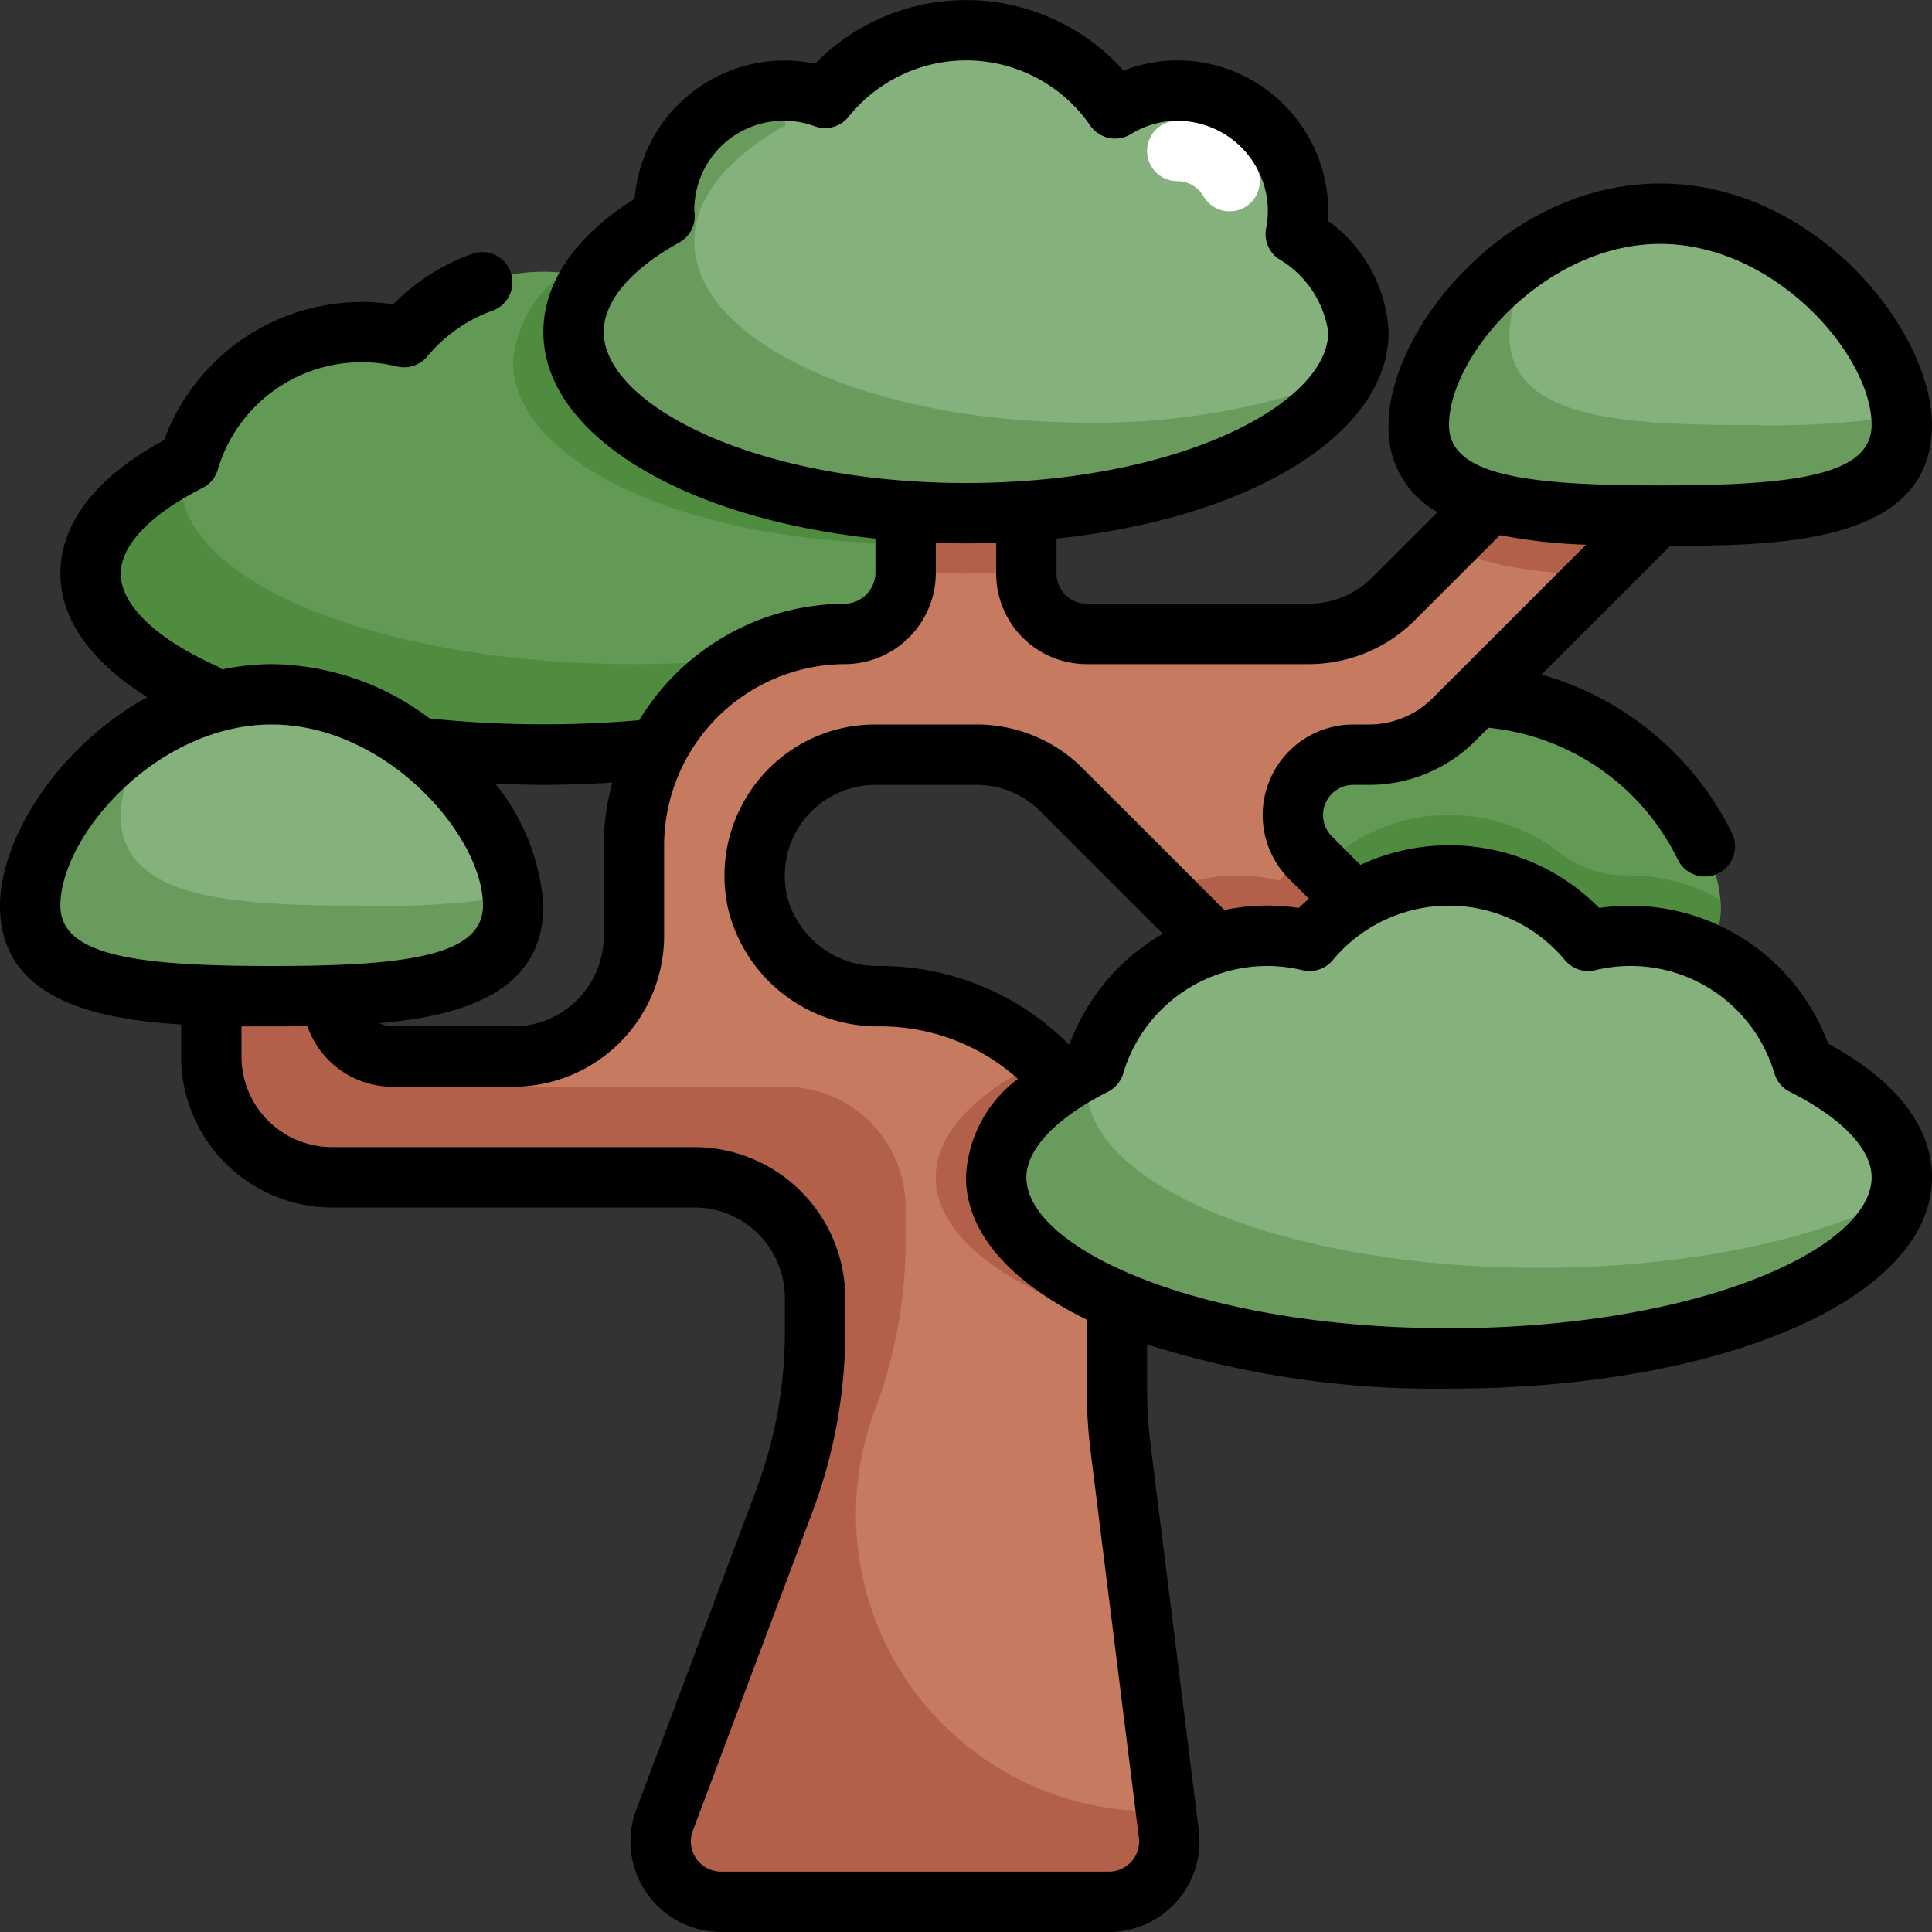 <svg xmlns="http://www.w3.org/2000/svg" viewBox="0 0 64 64"><rect x="0" y="0" width="64" height="64" fill="#333333" stroke="none"/><g id="Layer_2" data-name="Layer 2"><path d="M57,30.08c0,2.761-3.582,3-8,3s-8-.239-8-3,3.582-7,8-7S57,27.318,57,30.08Z" style="fill:#629955"/><path d="M56.99,29.826l-.011-.019A5.947,5.947,0,0,0,54,29h-.014a3.552,3.552,0,0,1-2.25-.7,6,6,0,0,0-8.349.863,5.57,5.57,0,0,0-2.241-.1A4.046,4.046,0,0,0,41,30.08c0,2.761,3.582,3,8,3C53.55,33.08,57.213,32.827,56.99,29.826Z" style="fill:#508c3f"/><path d="M29.743,15.273a5.972,5.972,0,0,0-7.128-4.106,6,6,0,0,0-9.23,0,5.974,5.974,0,0,0-7.13,4.108C4.222,16.3,3,17.591,3,19c0,3.314,6.716,6,15,6s15-2.686,15-6C33,17.591,31.777,16.3,29.743,15.273Z" style="fill:#629955"/><path d="M29.743,15.273a5.972,5.972,0,0,0-7.128-4.106A5.989,5.989,0,0,0,18.7,9.041,3.918,3.918,0,0,0,17,12c0,3.314,5.82,6,13,6,.934,0,1.843-.048,2.722-.134A6.339,6.339,0,0,0,29.743,15.273Z" style="fill:#508c3f"/><path d="M21,22c-8.284,0-15-2.686-15-6a2.46,2.46,0,0,1,.094-.637C4.162,16.372,3,17.63,3,19c0,3.314,6.716,6,15,6,7.748,0,14.121-2.35,14.914-5.365C30.174,21.07,25.864,22,21,22Z" style="fill:#508c3f"/><path d="M44.828,25h.515a4,4,0,0,0,2.829-1.172L58,14l-3-3-8.828,8.828A4,4,0,0,1,43.343,21H36a2,2,0,0,1-2-2V15H30v4a2.033,2.033,0,0,1-2.074,2A7,7,0,0,0,21,28v3a4,4,0,0,1-4,4H13a2,2,0,0,1-2-2V31H7v4a4,4,0,0,0,4,4H23a4,4,0,0,1,4,4v1.1a16,16,0,0,1-1.019,5.618L22.013,60.3A2,2,0,0,0,23.886,63H36.734a2,2,0,0,0,1.985-2.248L37.124,47.988A15.857,15.857,0,0,1,37,46V40.828A7.828,7.828,0,0,0,29.15,33a4.089,4.089,0,0,1-4.038-3.039A4.007,4.007,0,0,1,29,25h3.343a4,4,0,0,1,2.829,1.172L45,36l3-3-4.586-4.586A2,2,0,0,1,44.828,25Z" style="fill:#c67a60"/><path d="M34.368,34.984c-.035.1-.083.19-.113.291C32.222,36.3,31,37.591,31,39c0,1.961,2.363,3.7,6,4.792V40.828A7.8,7.8,0,0,0,34.368,34.984Z" style="fill:#b26049"/><path d="M43.414,28.414c-.044-.044-.066-.1-.105-.143a6.024,6.024,0,0,0-.924.9A6.015,6.015,0,0,0,41,29a5.931,5.931,0,0,0-2.455.545L45,36l3-3Z" style="fill:#b26049"/><path d="M47.988,18.012c1.041.731,2.827.967,4.962,1.038L58,14l-3-3Z" style="fill:#b26049"/><path d="M30,18.922c.654.046,1.318.078,2,.078s1.346-.032,2-.078V15H30Z" style="fill:#b26049"/><path d="M38.625,60h-.438a9.831,9.831,0,0,1-9.206-13.283h0A16,16,0,0,0,30,41.1V40a4,4,0,0,0-4-4H14a4,4,0,0,1-4-4V31H7v4a4,4,0,0,0,4,4H23a4,4,0,0,1,4,4v1.1a16,16,0,0,1-1.019,5.618L22.013,60.3A2,2,0,0,0,23.886,63H36.734a2,2,0,0,0,1.985-2.248Z" style="fill:#b26049"/><path d="M17,30c0,2.761-3.582,3-8,3s-8-.239-8-3,3.582-7,8-7S17,27.239,17,30Z" style="fill:#85b27c"/><path d="M12,30c-4.418,0-8-.239-8-3a5.516,5.516,0,0,1,.916-2.76C2.574,25.7,1,28.172,1,30c0,2.761,3.582,3,8,3s8-.239,8-3c0-.1-.015-.2-.024-.309A27.933,27.933,0,0,1,12,30Z" style="fill:#699b5d"/><path d="M63,14.08c0,2.761-3.582,3-8,3s-8-.239-8-3,3.582-7,8-7S63,11.318,63,14.08Z" style="fill:#85b27c"/><path d="M58,14.08c-4.418,0-8-.239-8-3a5.522,5.522,0,0,1,.916-2.761C48.574,9.784,47,12.252,47,14.08c0,2.761,3.582,3,8,3s8-.239,8-3c0-.1-.015-.206-.024-.309A28.027,28.027,0,0,1,58,14.08Z" style="fill:#699b5d"/><path d="M42.924,7.755a3.981,3.981,0,0,0-5.99-4.165,5.993,5.993,0,0,0-9.608-.347A3.947,3.947,0,0,0,26,3a4,4,0,0,0-4,4c0,.055.014.105.016.159C20.134,8.2,19,9.539,19,11c0,3.314,5.82,6,13,6s13-2.686,13-6A4.183,4.183,0,0,0,42.924,7.755Z" style="fill:#85b27c"/><path d="M40.732,7a1,1,0,0,1-.866-.5A1,1,0,0,0,39,6a1,1,0,0,1,0-2,3.014,3.014,0,0,1,2.6,1.5A1,1,0,0,1,40.732,7Z" style="fill:#fff"/><path d="M36,14c-7.18,0-13-2.686-13-6,0-1.461,1.134-2.8,3.016-3.841,0-.054-.016-.1-.016-.159a3.971,3.971,0,0,1,.137-.987C26.091,3.011,26.047,3,26,3a4,4,0,0,0-4,4c0,.055.014.105.016.159C20.134,8.2,19,9.539,19,11c0,3.314,5.82,6,13,6,6.053,0,11.125-1.912,12.572-4.5A23.308,23.308,0,0,1,36,14Z" style="fill:#699b5d"/><path d="M59.743,35.273a5.972,5.972,0,0,0-7.128-4.106,6,6,0,0,0-9.23,0,5.974,5.974,0,0,0-7.13,4.108C34.222,36.3,33,37.591,33,39c0,3.314,6.716,6,15,6s15-2.686,15-6C63,37.591,61.777,36.3,59.743,35.273Z" style="fill:#85b27c"/><path d="M51,42c-8.284,0-15-2.686-15-6a2.46,2.46,0,0,1,.094-.637C34.162,36.372,33,37.63,33,39c0,3.314,6.716,6,15,6,7.748,0,14.121-2.35,14.914-5.365C60.174,41.07,55.864,42,51,42Z" style="fill:#699b5d"/><path d="M60.562,34.573a7,7,0,0,0-7.585-4.494,6.973,6.973,0,0,0-7.911-1.427l-.945-.945A1,1,0,0,1,44.828,26h.515a4.969,4.969,0,0,0,3.536-1.465l.427-.427a7.84,7.84,0,0,1,6.253,4.325,1,1,0,1,0,1.8-.868,10.112,10.112,0,0,0-6.294-5.218l4.267-4.267c3.762,0,8.666-.115,8.666-4,0-3.146-3.864-8-9-8s-9,4.854-9,8a3.152,3.152,0,0,0,1.621,2.885l-2.156,2.156A2.982,2.982,0,0,1,43.343,20H36a1,1,0,0,1-1-1V17.842c6.361-.67,11-3.434,11-6.842a4.83,4.83,0,0,0-2.011-3.688C44,7.208,44,7.1,44,7a5.006,5.006,0,0,0-5-5,4.906,4.906,0,0,0-1.781.339A6.993,6.993,0,0,0,27,2.109a4.981,4.981,0,0,0-5.978,4.478C19.066,7.807,18,9.358,18,11c0,3.408,4.639,6.172,11,6.842V19a1.042,1.042,0,0,1-1.085,1,8.008,8.008,0,0,0-6.739,3.857,36.522,36.522,0,0,1-6.945-.057A8.826,8.826,0,0,0,9,22a8.158,8.158,0,0,0-1.645.177.931.931,0,0,0-.126-.09C5.177,21.17,4,20.045,4,19c0-.934.986-1.966,2.705-2.833a1,1,0,0,0,.508-.605,4.969,4.969,0,0,1,5.941-3.422,1,1,0,0,0,1-.333,5.017,5.017,0,0,1,2.181-1.523A1,1,0,0,0,15.666,8.4a7.008,7.008,0,0,0-2.643,1.68,6.987,6.987,0,0,0-7.588,4.5C2.607,16.111,2,17.817,2,19c0,1.518,1.02,2.935,2.88,4.094C1.935,24.707,0,27.776,0,30c0,3,2.932,3.751,6,3.938V35a5.006,5.006,0,0,0,5,5H23a3,3,0,0,1,3,3v1.1a14.934,14.934,0,0,1-.955,5.266L21.077,59.947A3,3,0,0,0,23.886,64H36.734a3,3,0,0,0,2.977-3.372L38.116,47.863A14.929,14.929,0,0,1,38,46V44.537A31.619,31.619,0,0,0,48,46c9.121,0,16-3.01,16-7C64,37.816,63.392,36.109,60.562,34.573ZM55,8.08c3.8,0,7,3.686,7,6,0,1.673-2.566,2-7,2s-7-.327-7-2C48,11.766,51.2,8.08,55,8.08ZM20,11c0-1.021.888-2.073,2.5-2.966a1,1,0,0,0,.515-.911A.4.4,0,0,0,23,7a2.962,2.962,0,0,1,4-2.814,1,1,0,0,0,1.11-.317,4.994,4.994,0,0,1,8.007.291,1,1,0,0,0,1.342.285A2.94,2.94,0,0,1,39,4a3,3,0,0,1,3,3,3.036,3.036,0,0,1-.059.567,1,1,0,0,0,.4,1A3.376,3.376,0,0,1,44,11c0,2.365-4.928,5-12,5S20,13.365,20,11ZM18,26c.767,0,1.529-.031,2.285-.076A7.917,7.917,0,0,0,20,28v3a3,3,0,0,1-3,3H13a.986.986,0,0,1-.43-.106C15.421,33.647,18,32.816,18,30a7.182,7.182,0,0,0-1.595-4.043C16.935,25.979,17.465,26,18,26ZM2,30c0-2.314,3.2-6,7-6s7,3.686,7,6c0,1.673-2.566,2-7,2S2,31.673,2,30ZM36.132,48.112l1.595,12.764A1,1,0,0,1,36.734,62H23.886a1,1,0,0,1-.936-1.351l3.968-10.581A16.944,16.944,0,0,0,28,44.1V43a5.006,5.006,0,0,0-5-5H11a3,3,0,0,1-3-3V34l1,0c.382,0,.779,0,1.183-.005A2.994,2.994,0,0,0,13,36h4a5.006,5.006,0,0,0,5-5V28a6.02,6.02,0,0,1,5.937-6A3.023,3.023,0,0,0,31,19V17.976c.331.011.662.024,1,.024s.669-.013,1-.024V19a3,3,0,0,0,3,3h7.343a4.969,4.969,0,0,0,3.536-1.465l2.808-2.808a17.614,17.614,0,0,0,2.855.317l-5.077,5.077A2.982,2.982,0,0,1,45.343,24h-.515a3,3,0,0,0-2.121,5.121l.651.651c-.113.1-.228.2-.336.307a6.854,6.854,0,0,0-2.462.067l-4.681-4.681A4.969,4.969,0,0,0,32.343,24H29a4.973,4.973,0,0,0-3.917,1.893,5.026,5.026,0,0,0-.944,4.295,5.1,5.1,0,0,0,5,3.812h.036a6.826,6.826,0,0,1,4.545,1.739A4.282,4.282,0,0,0,32,39c0,1.853,1.5,3.489,4,4.716V46A16.781,16.781,0,0,0,36.132,48.112Zm-.7-13.537-.03.018A8.817,8.817,0,0,0,29.172,32a.215.215,0,0,0-.036,0,3.083,3.083,0,0,1-3.05-2.266A3.007,3.007,0,0,1,29,26h3.343a2.98,2.98,0,0,1,2.122.879l4.054,4.054A7.041,7.041,0,0,0,35.435,34.575ZM48,44c-8.25,0-14-2.635-14-5,0-.934.986-1.966,2.7-2.833a1,1,0,0,0,.508-.605,4.974,4.974,0,0,1,5.941-3.422,1,1,0,0,0,1-.333,5,5,0,0,1,7.692,0,1,1,0,0,0,1,.333,4.967,4.967,0,0,1,5.94,3.421,1,1,0,0,0,.509.606C61.014,37.032,62,38.065,62,39,62,41.365,56.25,44,48,44Z"/></g></svg>